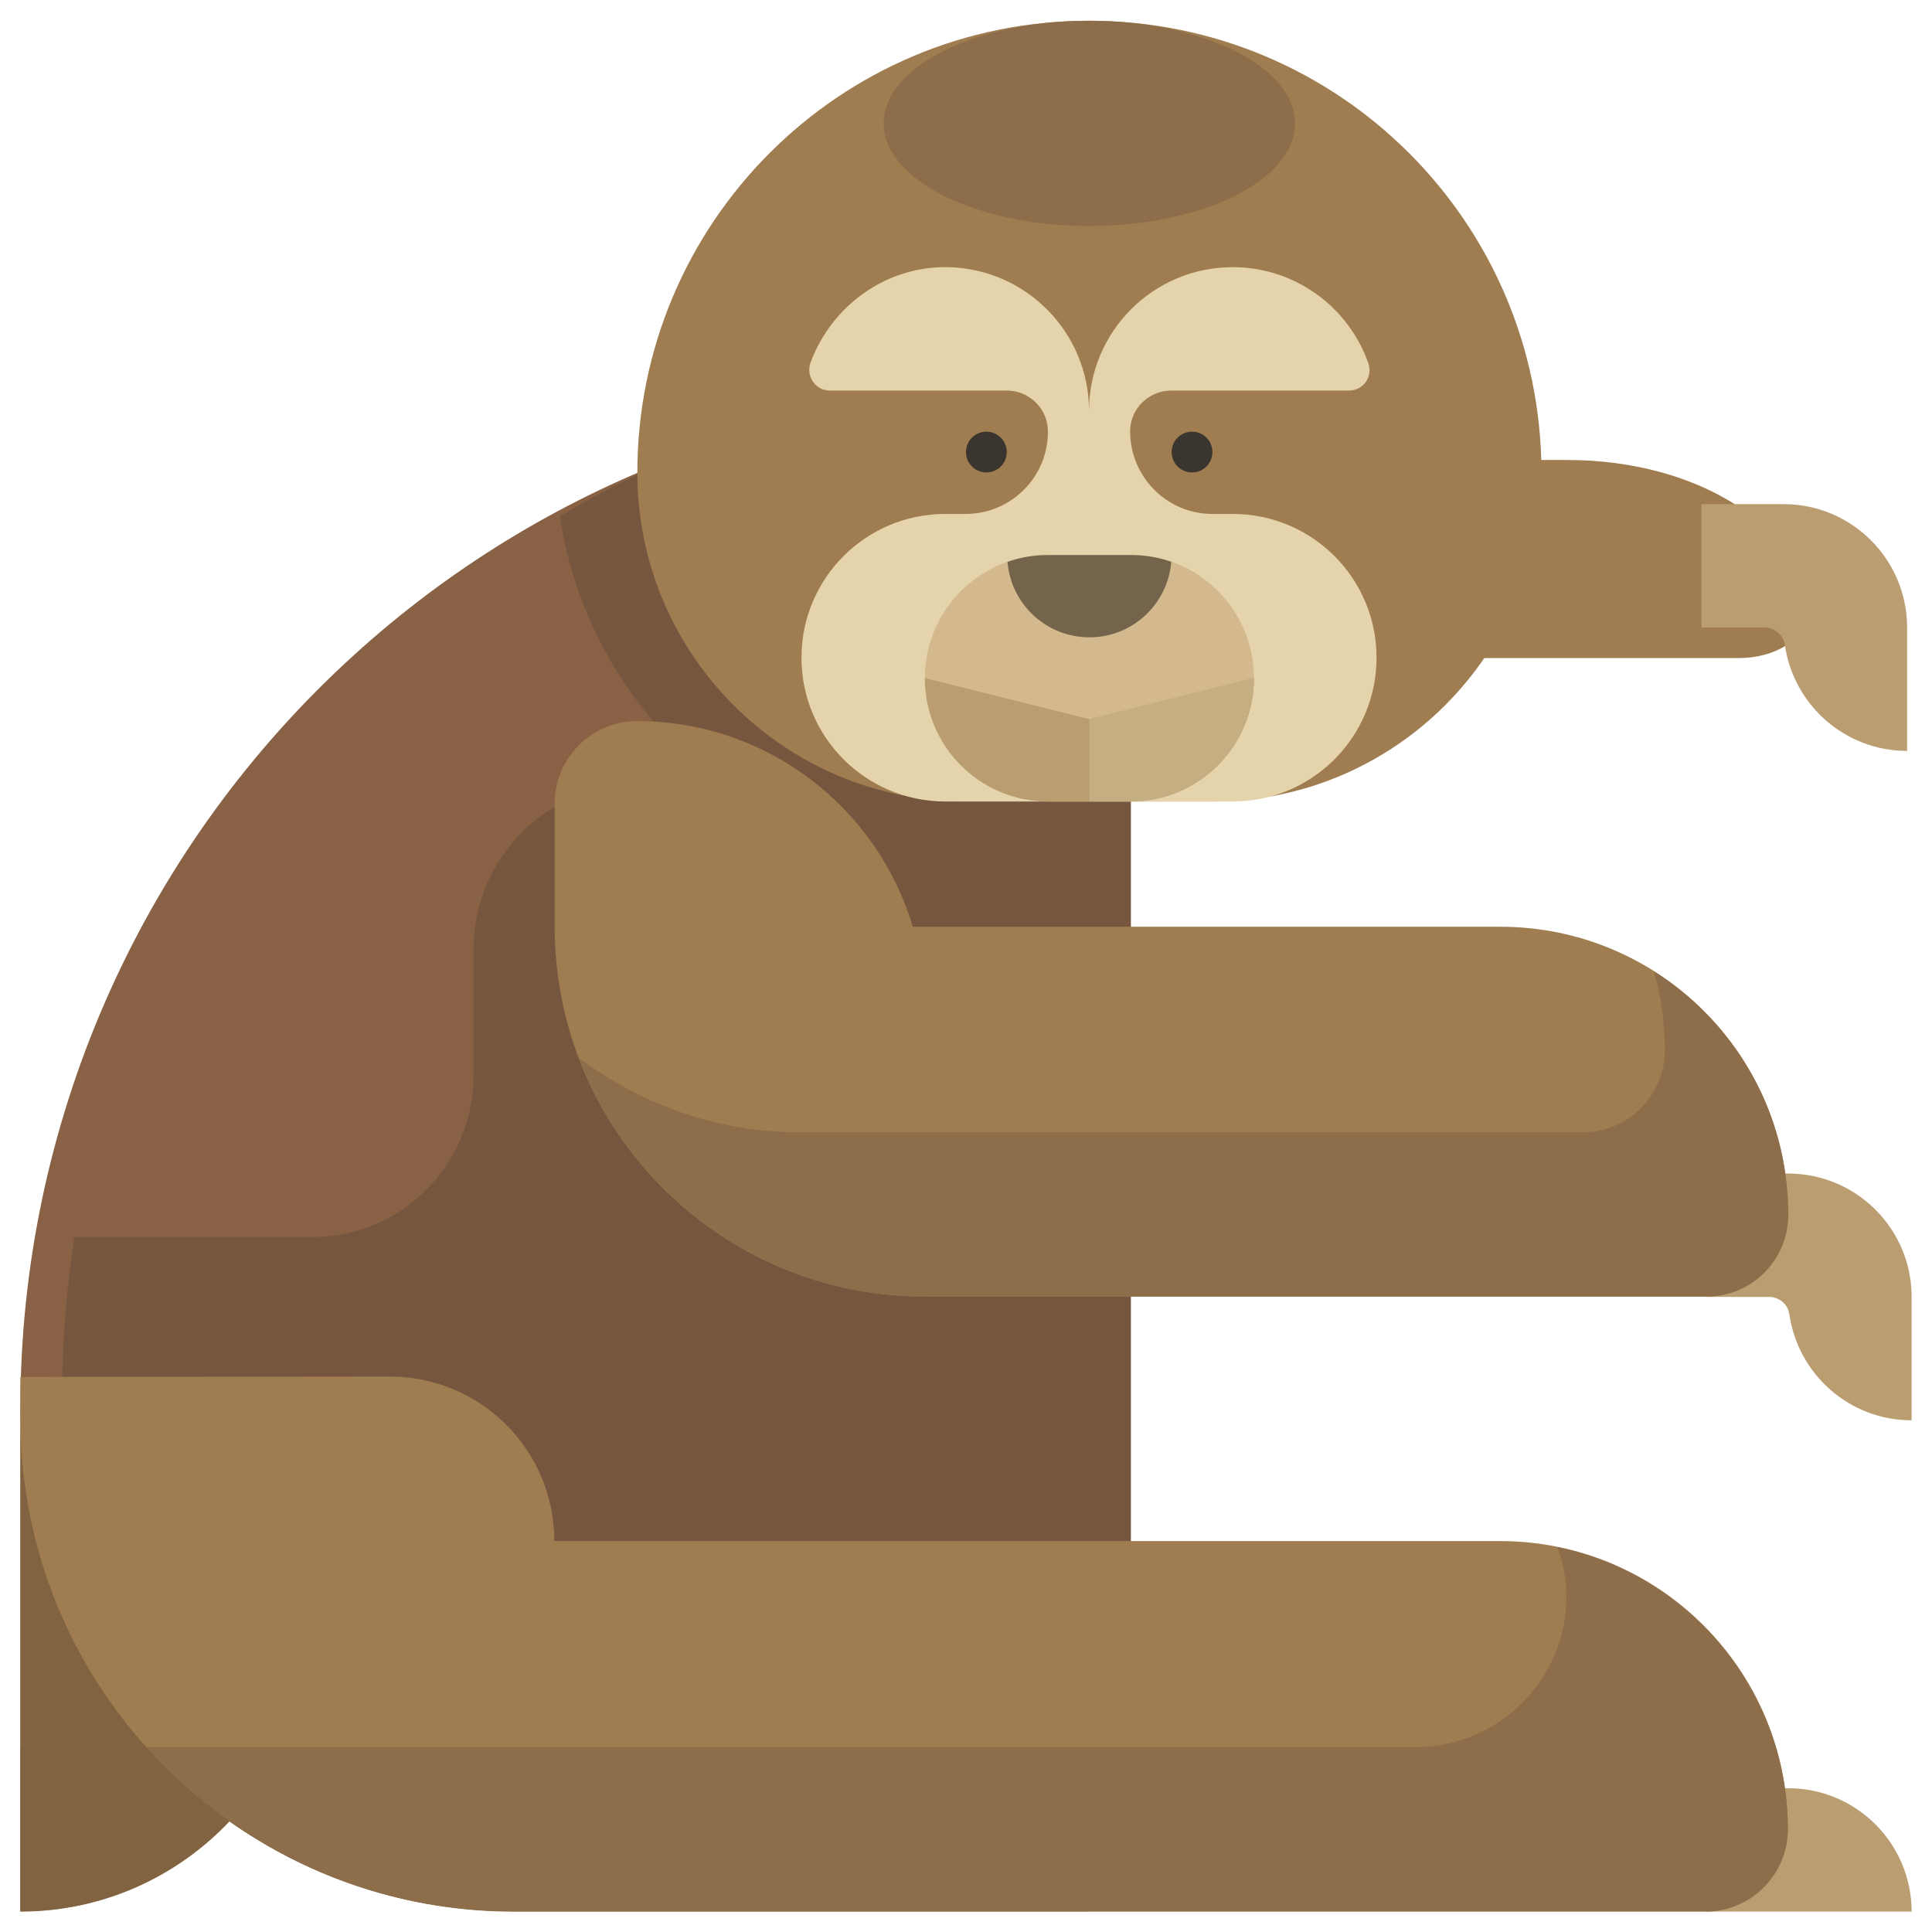 <?xml version="1.0" encoding="utf-8"?>
<!-- Generator: Adobe Illustrator 22.1.0, SVG Export Plug-In . SVG Version: 6.00 Build 0)  -->
<svg version="1.1" id="Layer_1" xmlns="http://www.w3.org/2000/svg" xmlns:xlink="http://www.w3.org/1999/xlink" x="0px" y="0px"
	 viewBox="0 0 512 512" style="enable-background:new 0 0 512 512;" xml:space="preserve">
<style type="text/css">
	.st0{fill:#A07D50;}
	.st1{fill:#896245;}
	.st2{fill:#77563F;}
	.st3{fill:#BA9E72;}
	.st4{fill:#8E6E4A;}
	.st5{fill:#826341;}
	.st6{fill:#E5D3AC;}
	.st7{fill:#D3B98D;}
	.st8{fill:#C6AE83;}
	.st9{fill:#75644C;}
	.st10{fill:#3A352E;}
</style>
<path class="st0" d="M460.4,174.4H289l0,0c-44.8,0-81.2-23.5-81.2-52.5l0,0v-17.5c0-6.4,8.2-11.7,18.1-11.7l0,0
	c28.6,0,52.7,12.3,60.5,29.2h129c35,0,63.2,18.3,63.2,40.9l0,0C478.6,169.3,470.5,174.5,460.4,174.4z"/>
<path class="st1" d="M91.2,176L91.2,176c49.9-46.6,115.7-72.5,184-72.5h13.5v403H136.1C63.9,506.5,5.4,448,5.4,375.8v-2.6
	C5.4,298.4,36.5,227,91.2,176z"/>
<path class="st2" d="M16.7,360.4c0-1.9,0.1-3.8,0.2-5.7c0-0.6,0.1-1.1,0.1-1.6c0.2-2.2,0.3-4.5,0.5-6.7c0-0.2,0-0.3,0-0.4
	c0.6-6.1,1.3-12.2,2.2-18.2h63.2c23.7,0,42.7-19.4,42.6-43.1c0-0.2,0-0.3,0-0.5v-32.7c0-23.9,19.2-43.5,43.1-43.6c0.2,0,0.5,0,0.7,0
	c7.3,0,11.2-8.5,6.3-13.9c-14.2-15.6-24-35.4-27.2-57.2c41.4-24.6,88.9-37.9,137.8-37.9h13.5v108.9v21.8v32.7v21.8v217.8H147.1
	c-72.2,0-130.7-58.5-130.7-130.7v-2.6C16.4,365.8,16.5,363,16.7,360.4z"/>
<path class="st3" d="M473.9,473.9c18.1,0,32.7,14.7,32.7,32.7l0,0h-54.5v-10.9C452.1,483.6,461.8,473.9,473.9,473.9z"/>
<path class="st0" d="M5.4,364.9l97.9-0.1c24.1,0,43.6,19.5,43.6,43.6h250.6c42.2,0,76.3,34.2,76.3,76.3l0,0c0,12-9.8,21.8-21.8,21.8
	H147h-10.9c-28,0-54-8.9-75.3-23.9c-13.9,14.7-33.6,23.9-55.4,23.9V375.8V364.9L5.4,364.9z"/>
<path class="st4" d="M5.4,463H204h171.1c26,0,45.3-24.6,38.7-49.7c-0.4-1.3-0.7-2.4-1.1-3.3c34.8,7.1,61.1,37.9,61.1,74.8l0,0
	c0,12-9.8,21.8-21.8,21.8H147h-10.9c-28,0-54-8.9-75.3-23.9l0,0c-13.9,14.7-33.6,23.9-55.4,23.9V463L5.4,463z"/>
<path class="st5" d="M60.8,482.6c-13.9,14.7-33.6,23.9-55.4,23.9V375.8C5.4,420,27.3,459,60.8,482.6z"/>
<path class="st3" d="M452.1,311v32.7h16.7c2.7,0,5,1.9,5.4,4.6c2.3,15.9,15.9,28.1,32.4,28.1v-32.7l0,0c0-18.1-14.7-32.7-32.7-32.7
	H452.1z"/>
<path class="st0" d="M452,343.6H245l0,0c-54.1,0-98-43.9-98-98l0,0v-32.7c0-12,9.8-21.8,21.8-21.8l0,0c34.6,0,63.7,23,73.1,54.5
	h155.7c42.2,0,76.3,34.2,76.3,76.3l0,0C473.9,334,464.1,343.7,452,343.6z"/>
<path class="st4" d="M452.1,343.6h-207l0,0c-41.9,0-77.7-26.3-91.7-63.3l0,0c16.4,12.4,36.8,19.8,59,19.8l0,0h207
	c12,0,21.8-9.8,21.8-21.8c0-7.2-1-14.2-2.9-20.9l0,0c21.4,13.5,35.6,37.3,35.6,64.5C473.9,334,464.1,343.7,452.1,343.6z"/>
<path class="st0" d="M288.7,5.5L288.7,5.5c66.2,0,119.8,53.6,119.8,119.8l0,0c0,48.1-39,87.1-87.1,87.1H256
	c-48.1,0-87.1-39-87.1-87.1l0,0C168.9,59.1,222.5,5.4,288.7,5.5z"/>
<path class="st6" d="M250.5,136.2h5.4c12.1,0,22-9.9,21.8-22.1c-0.1-5.9-5-10.6-10.9-10.6h-46.9c-3.8,0-6.4-3.8-5.1-7.4
	c5.5-14.9,19.8-25.6,36.4-25.3c20.7,0.4,37.4,17.3,37.4,38.1c0-21,17-38.1,38.1-38.1c16.5,0,30.7,10.6,35.9,25.4
	c1.3,3.6-1.3,7.3-5.1,7.3h-47.1c-5.9,0-10.8,4.7-10.9,10.6c-0.1,12.2,9.7,22.1,21.8,22.1h5.4c21,0,38.1,17,38.1,38.1l0,0
	c0,21-17,38.1-38.1,38.1h-38.1h-38.1c-21,0-38.1-17-38.1-38.1l0,0C212.4,153.2,229.5,136.2,250.5,136.2z"/>
<path class="st7" d="M277.8,147h21.8c18.1,0,32.7,14.7,32.7,32.7l0,0c0,18.1-14.6,32.7-32.7,32.7h-10.9h-10.9
	c-18.1,0-32.7-14.6-32.7-32.7l0,0C245.1,161.7,259.7,147.1,277.8,147z"/>
<path class="st3" d="M288.7,190.6l43.6-10.9c0,18.1-14.6,32.7-32.7,32.7h-10.9h-10.9c-18.1,0-32.7-14.6-32.7-32.7L288.7,190.6z"/>
<path class="st8" d="M332.3,179.7c0,18.1-14.6,32.7-32.7,32.7h-10.9v-21.8L332.3,179.7z"/>
<path class="st9" d="M277.8,147.1h21.8c3.8,0,7.4,0.6,10.8,1.8c-0.9,11.2-10.3,20-21.7,20s-20.8-8.8-21.7-20
	C270.4,147.7,274,147.1,277.8,147.1z"/>
<g>
	<path class="st10" d="M261.4,114.4c3,0,5.4,2.4,5.4,5.4s-2.4,5.4-5.4,5.4s-5.4-2.4-5.4-5.4S258.4,114.4,261.4,114.4z"/>
	<path class="st10" d="M310.5,119.8c0,3,2.4,5.4,5.4,5.4s5.4-2.4,5.4-5.4s-2.4-5.4-5.4-5.4S310.5,116.8,310.5,119.8z"/>
</g>
<path class="st4" d="M288.7,5.5c30.1,0,54.5,12.2,54.5,27.2s-24.4,27.2-54.5,27.2s-54.5-12.2-54.5-27.2
	C234.2,17.6,258.6,5.5,288.7,5.5z"/>
<path class="st3" d="M450.9,133.6v32.7h16.7c2.7,0,5,1.9,5.4,4.6c2.3,15.9,15.9,28.1,32.4,28.1v-32.7l0,0
	c0-18.1-14.7-32.7-32.7-32.7H450.9z"/>
</svg>

